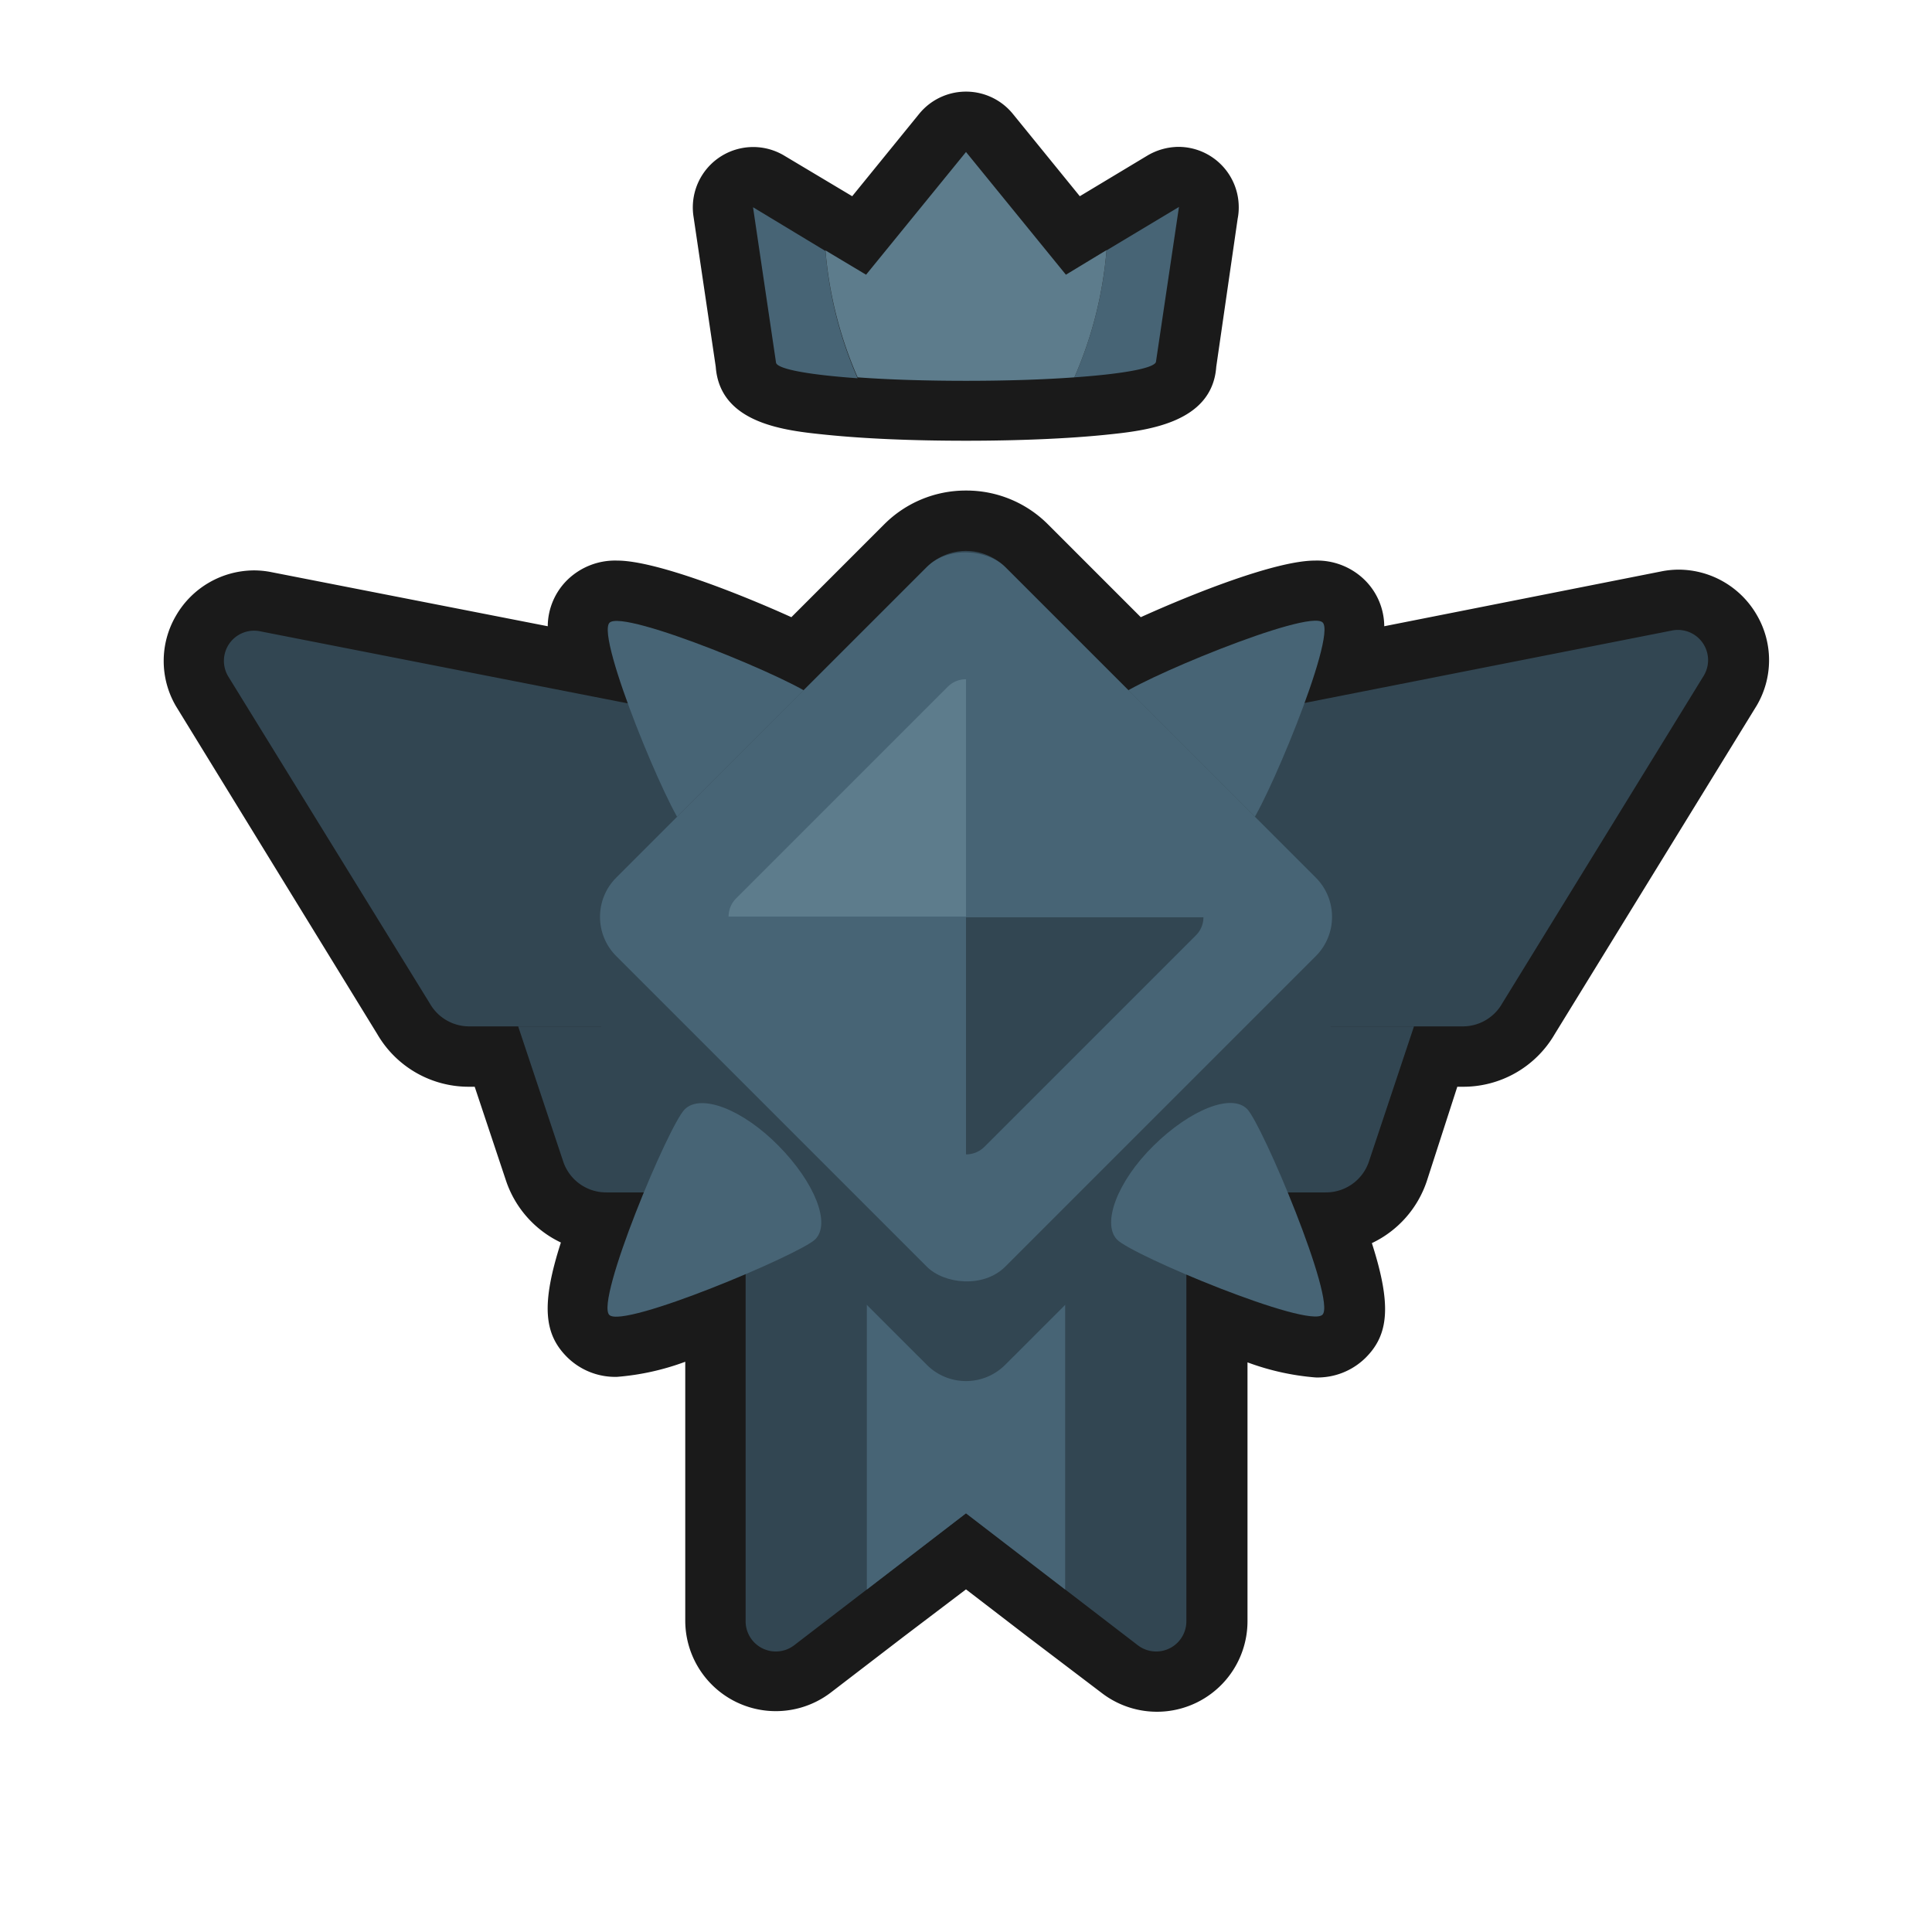 <svg xmlns="http://www.w3.org/2000/svg" viewBox="0 0 128 128"><defs><style>.cls-1{opacity:0;}.cls-2{fill:#1a1a1a;}.cls-3{fill:#324652;}.cls-4{fill:#476475;}.cls-5{fill:#5d7c8c;}</style></defs><title>diamond-onyx-11</title><g id="Layer_2" data-name="Layer 2"><g id="Diamond"><g class="cls-1"><rect class="cls-2" width="128" height="128"/></g><path class="cls-2" d="M76.59,111.42a3.89,3.89,0,0,1-2.42-.84L64,102.78l-10.17,7.8a3.89,3.89,0,0,1-2.42.84,4,4,0,0,1-4-4v-20c-2.28.87-5,1.8-6.51,1.8a2.58,2.58,0,0,1-1.9-.71c-.7-.7-1.48-1.48.76-7.53a5,5,0,0,1-4.33-3.4L32.89,70h-1.8a5,5,0,0,1-4.36-2.55L13.42,45.83a4,4,0,0,1,3.44-6,4.13,4.13,0,0,1,.78.08l21,4.12c-.65-2.49-.39-3.42.34-4.14a2.58,2.58,0,0,1,1.9-.71c2.42,0,8.76,2.6,12,4.14L60,36.16a5.71,5.71,0,0,1,8,0l7.12,7.12c3.21-1.54,9.55-4.14,12-4.14a2.58,2.58,0,0,1,1.9.71c.73.72,1,1.66.34,4.14l21-4.12a4.13,4.13,0,0,1,.78-.08,4,4,0,0,1,3.44,2,4,4,0,0,1,0,4L101.23,67.52A5,5,0,0,1,96.91,70h-1.8l-2.53,7.58A5,5,0,0,1,88.25,81c2.24,6,1.46,6.83.76,7.53a2.58,2.58,0,0,1-1.9.71c-1.47,0-4.23-.93-6.51-1.8v20A4,4,0,0,1,76.59,111.42Z"/><path class="cls-2" d="M64,36.5a3.74,3.74,0,0,1,1.39.27,3.68,3.68,0,0,1,1.21.81l8.15,8.14c2.57-1.44,10.25-4.58,12.36-4.58a.74.74,0,0,1,.49.12c.4.4-.25,2.73-1.2,5.35l24.34-4.78a2.85,2.85,0,0,1,.41,0,2,2,0,0,1,1.72,3L99.53,66.47A3,3,0,0,1,96.91,68H93.67l-3,9a3,3,0,0,1-2.84,2H85.33c1.45,3.54,2.81,7.56,2.27,8.1a.74.74,0,0,1-.49.12c-1.41,0-5.31-1.41-8.51-2.77v23a2,2,0,0,1-2,2,2,2,0,0,1-1.21-.41l-4.81-3.69-6.57-5-6.57,5L52.62,109a2,2,0,0,1-1.21.41,2,2,0,0,1-2-2v-23c-3.2,1.36-7.1,2.77-8.51,2.77a.74.74,0,0,1-.49-.12c-.54-.54.82-4.56,2.27-8.1H40.16a3,3,0,0,1-2.84-2l-3-9H31.09a3,3,0,0,1-2.62-1.53L15.13,44.78a2,2,0,0,1,1.72-3,2.85,2.85,0,0,1,.41,0L41.6,46.61c-1-2.62-1.6-5-1.2-5.35a.74.74,0,0,1,.49-.12c2.11,0,9.79,3.14,12.36,4.58l8.15-8.14a3.68,3.68,0,0,1,1.21-.81A3.74,3.74,0,0,1,64,36.5m0-4a7.62,7.62,0,0,0-5.43,2.25l-6.14,6.14c-3.47-1.57-9-3.75-11.54-3.75a4.53,4.53,0,0,0-3.31,1.29,4.34,4.34,0,0,0-1.29,3.06L18,37.91a5.91,5.91,0,0,0-1.18-.12,6,6,0,0,0-5.16,3,5.93,5.93,0,0,0,0,6l.08.13L25,68.52A7,7,0,0,0,31.09,72h.36l2.07,6.21a7,7,0,0,0,3.64,4.11c-1.32,4.11-1.12,6.07.42,7.6a4.53,4.53,0,0,0,3.31,1.3,16.78,16.78,0,0,0,4.51-1v17.15a6,6,0,0,0,9.65,4.76l4.81-3.69L64,105.3l4.14,3.18L73,112.17a6,6,0,0,0,9.65-4.76V90.26a16.78,16.78,0,0,0,4.51,1,4.53,4.53,0,0,0,3.31-1.3c1.54-1.53,1.74-3.49.42-7.6a7,7,0,0,0,3.64-4.11L96.55,72h.36A7,7,0,0,0,103,68.52l13.31-21.65.08-.13a5.93,5.93,0,0,0,0-6,6,6,0,0,0-5.16-3,5.91,5.91,0,0,0-1.18.12L91.71,41.49a4.34,4.34,0,0,0-1.29-3.06,4.5,4.5,0,0,0-3.3-1.29h0c-2.58,0-8.07,2.18-11.54,3.75l-6.14-6.14A7.62,7.62,0,0,0,64,32.5Z"/><path class="cls-3" d="M75.38,109,64,100.26,52.62,109a2,2,0,0,1-3.22-1.59V68.06H78.6v39.35A2,2,0,0,1,75.38,109Z"/><polygon class="cls-4" points="57.43 105.31 64 100.26 70.57 105.31 70.57 68.06 57.43 68.06 57.43 105.31"/><path class="cls-2" d="M64,27.25c-3.43,0-6.67-.14-9.11-.39s-5.32-.54-5.48-2.7L47.92,14a2,2,0,0,1,.86-2,2,2,0,0,1,1.11-.34,2,2,0,0,1,1,.29l6,3.58,5.53-6.8a2,2,0,0,1,3.1,0l5.53,6.8,6-3.58a2,2,0,0,1,1-.29,2,2,0,0,1,1.11.34,2,2,0,0,1,.86,2L78.59,24.16c-.16,2.16-3,2.45-5.48,2.7S67.43,27.25,64,27.25Z"/><path class="cls-2" d="M64,10.07l6.62,8.13,7.49-4.47L76.59,24c0,.72-5.63,1.29-12.59,1.29S51.41,24.68,51.41,24L49.89,13.73l7.49,4.47L64,10.07m14.11,3.66h0M64,6.07a4,4,0,0,0-3.1,1.47L56.46,13,51.94,10.3a4,4,0,0,0-6,4l1.48,10c.28,3.79,4.63,4.23,7.27,4.5s5.81.4,9.31.4,6.8-.14,9.31-.4,7-.71,7.27-4.5L82,14.48a3.67,3.67,0,0,0,.07-.75,4,4,0,0,0-4-4h0a4.11,4.11,0,0,0-2.09.6L71.54,13,67.1,7.54A4,4,0,0,0,64,6.07Z"/><path class="cls-3" d="M90.68,77l3-9H34.33l3,9a3,3,0,0,0,2.84,2H87.84A3,3,0,0,0,90.68,77Z"/><path class="cls-3" d="M63.62,50.92,17.26,41.83a2,2,0,0,0-2.13,3L28.47,66.47A3,3,0,0,0,31.09,68H96.91a3,3,0,0,0,2.62-1.53l13.34-21.69a2,2,0,0,0-2.13-3L64.38,50.92A1.94,1.94,0,0,1,63.62,50.92Z"/><path class="cls-4" d="M45.38,54.89c-1.05-1-5.92-12.68-5-13.63S53,45.19,54,46.24s0,3.83-2.43,6.21S46.42,55.93,45.38,54.89Z"/><path class="cls-4" d="M74,46.24c1-1.05,12.68-5.93,13.63-5s-3.93,12.58-5,13.63-3.83,0-6.22-2.44S72.93,47.28,74,46.24Z"/><path class="cls-3" d="M87.17,58.14,66.6,37.58a3.67,3.67,0,0,0-5.2,0L40.83,58.14a3.69,3.69,0,0,0-1.08,2.61v6.5a3.69,3.69,0,0,0,1.08,2.61L61.4,90.42a3.67,3.67,0,0,0,5.2,0L87.17,69.86a3.69,3.69,0,0,0,1.08-2.61v-6.5A3.69,3.69,0,0,0,87.17,58.14Z"/><rect class="cls-4" x="45.78" y="42.52" width="36.45" height="36.45" rx="3.68" transform="translate(-24.21 63.05) rotate(-45)"/><path class="cls-4" d="M82.62,73.47c1,1,5.92,12.68,5,13.63S75,83.17,74,82.12s0-3.83,2.43-6.22S81.58,72.43,82.62,73.47Z"/><path class="cls-4" d="M54,82.12c-1.05,1-12.68,5.92-13.63,5s3.93-12.58,5-13.63,3.83,0,6.22,2.43S55.07,81.08,54,82.12Z"/><path class="cls-5" d="M64,45a1.72,1.72,0,0,0-1.22.51l-14,14a1.72,1.72,0,0,0-.51,1.22H64Z"/><path class="cls-4" d="M48.26,60.75A1.68,1.68,0,0,0,48.77,62l14,14a1.71,1.71,0,0,0,1.22.5V60.75Z"/><path class="cls-3" d="M64,76.48a1.71,1.71,0,0,0,1.22-.5l14-14a1.68,1.68,0,0,0,.51-1.21H64Z"/><path class="cls-4" d="M65.22,45.52A1.72,1.72,0,0,0,64,45V60.75H79.74a1.72,1.72,0,0,0-.51-1.22Z"/><path class="cls-4" d="M73.31,16.59A26.3,26.3,0,0,1,71.18,25c3.27-.23,5.41-.62,5.41-1.06l1.52-10.23Z"/><path class="cls-4" d="M49.89,13.73,51.41,24c0,.44,2.14.83,5.41,1.06a26.3,26.3,0,0,1-2.13-8.43Z"/><path class="cls-5" d="M70.62,18.2,64,10.07,57.38,18.2l-2.69-1.61A26.3,26.3,0,0,0,56.82,25c2,.15,4.51.23,7.18.23s5.14-.08,7.18-.23a26.3,26.3,0,0,0,2.13-8.43Z"/></g></g></svg>